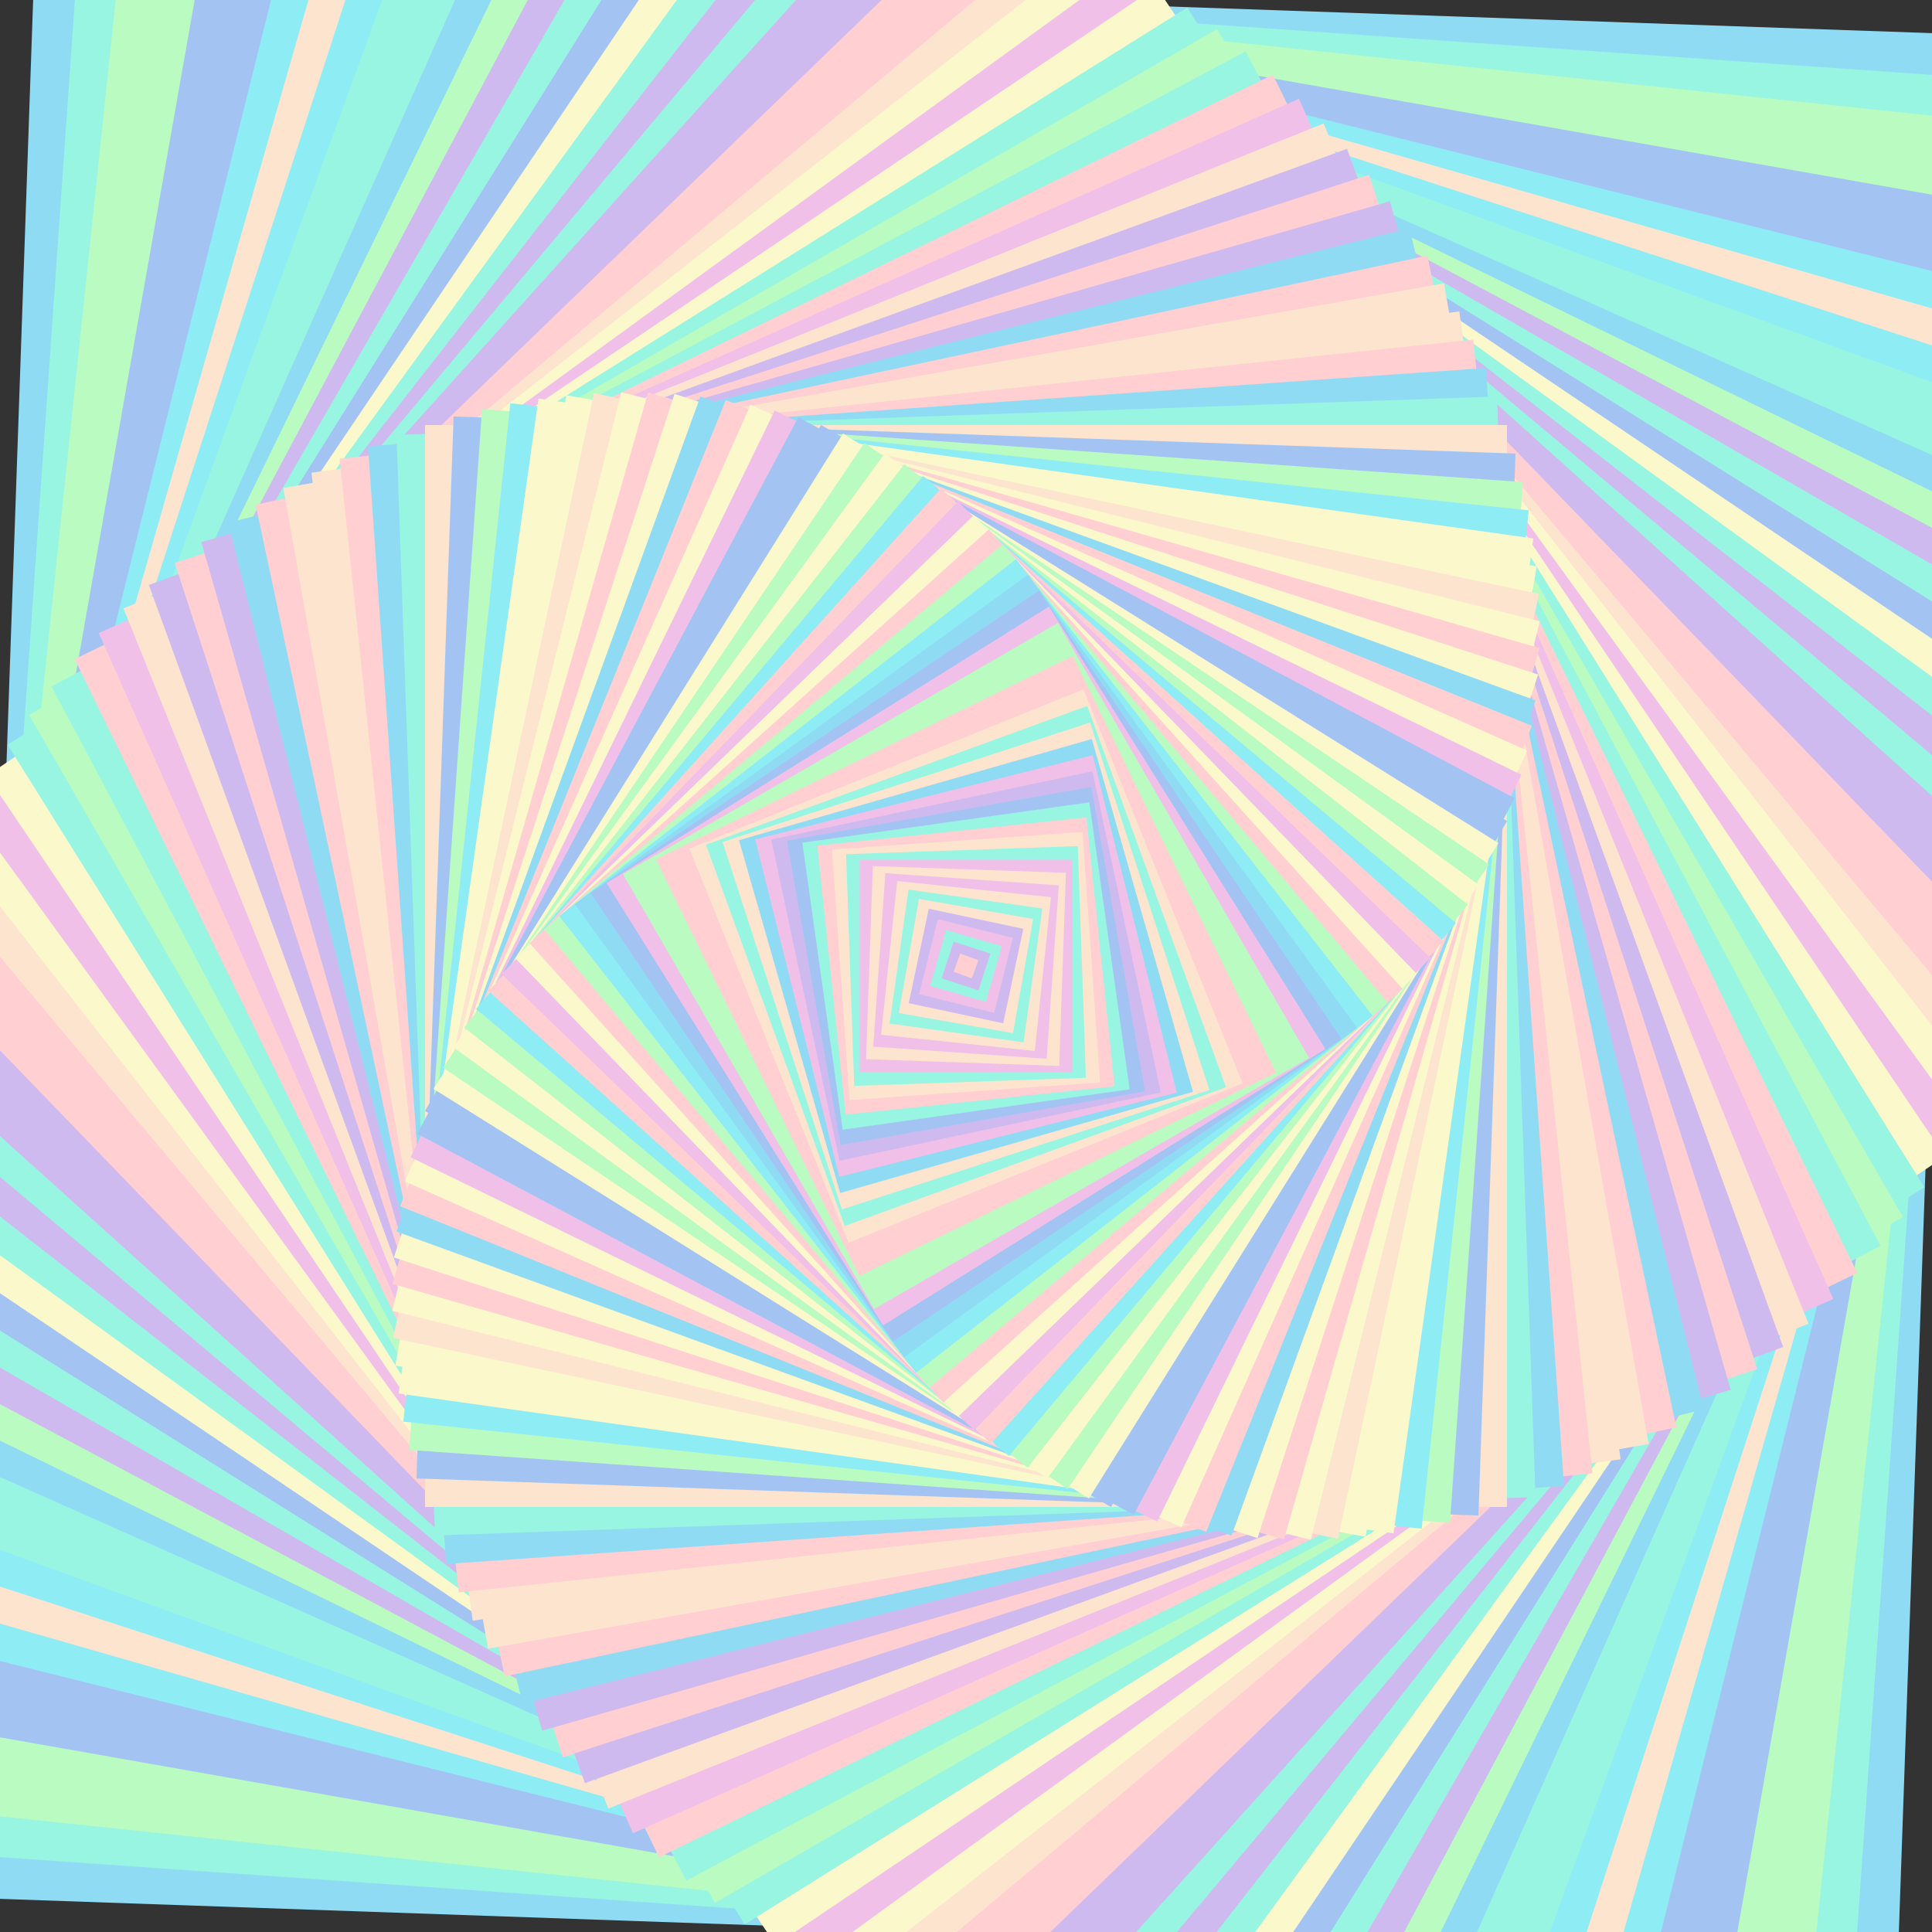 <svg xmlns="http://www.w3.org/2000/svg"
            xmlns:xlink="http://www.w3.org/1999/xlink"
            version="1.1" 
            baseProfile="full"
            width="1000" height="1000"
            viewBox="0 0 1000 1000">
            <rect x="0" y="0" width="1000" height="1000" fill="#333333" stroke="none"/>
            <title>TCI Generativ Art Generator 2 Lines Only</title>
            <desc>Generiert mit Python</desc>
            <autor>Thomas Cigolla</autor>
            <date>2022-06-24T15:34:17.951683</date>
            <license>CC BY-NC 4.0</license>
            <rect x="0" y="0" width="1000" height="1000" fill="none" />

            <rect x="0" y="0" width="1000" height="1000" fill="none" stroke="none" />
<rect x="0" y="0" width="1000" height="1000" fill="#90dbf4" stroke="none" transform="rotate(2, 500.0, 500.0)" />
<rect x="5" y="5" width="990" height="990" fill="#98f5e1" stroke="none" transform="rotate(4, 500.0, 500.0)" />
<rect x="10" y="10" width="980" height="980" fill="#b9fbc0" stroke="none" transform="rotate(6, 500.0, 500.0)" />
<rect x="15" y="15" width="970" height="970" fill="#b9fbc0" stroke="none" transform="rotate(8, 500.0, 500.0)" />
<rect x="20" y="20" width="960" height="960" fill="#a3c4f3" stroke="none" transform="rotate(10, 500.0, 500.0)" />
<rect x="25" y="25" width="950" height="950" fill="#a3c4f3" stroke="none" transform="rotate(12, 500.0, 500.0)" />
<rect x="30" y="30" width="940" height="940" fill="#8eecf5" stroke="none" transform="rotate(14, 500.0, 500.0)" />
<rect x="35" y="35" width="930" height="930" fill="#fde4cf" stroke="none" transform="rotate(16, 500.0, 500.0)" />
<rect x="40" y="40" width="920" height="920" fill="#8eecf5" stroke="none" transform="rotate(18, 500.0, 500.0)" />
<rect x="45" y="45" width="910" height="910" fill="#98f5e1" stroke="none" transform="rotate(20, 500.0, 500.0)" />
<rect x="50" y="50" width="900" height="900" fill="#98f5e1" stroke="none" transform="rotate(22, 500.0, 500.0)" />
<rect x="55" y="55" width="890" height="890" fill="#90dbf4" stroke="none" transform="rotate(24, 500.0, 500.0)" />
<rect x="60" y="60" width="880" height="880" fill="#b9fbc0" stroke="none" transform="rotate(26, 500.0, 500.0)" />
<rect x="65" y="65" width="870" height="870" fill="#cfbaf0" stroke="none" transform="rotate(28, 500.0, 500.0)" />
<rect x="70" y="70" width="860" height="860" fill="#98f5e1" stroke="none" transform="rotate(30, 500.0, 500.0)" />
<rect x="75" y="75" width="850" height="850" fill="#a3c4f3" stroke="none" transform="rotate(32, 500.0, 500.0)" />
<rect x="80" y="80" width="840" height="840" fill="#fbf8cc" stroke="none" transform="rotate(34, 500.0, 500.0)" />
<rect x="85" y="85" width="830" height="830" fill="#98f5e1" stroke="none" transform="rotate(36, 500.0, 500.0)" />
<rect x="90" y="90" width="820" height="820" fill="#cfbaf0" stroke="none" transform="rotate(38, 500.0, 500.0)" />
<rect x="95" y="95" width="810" height="810" fill="#98f5e1" stroke="none" transform="rotate(40, 500.0, 500.0)" />
<rect x="100" y="100" width="800" height="800" fill="#cfbaf0" stroke="none" transform="rotate(42, 500.0, 500.0)" />
<rect x="105" y="105" width="790" height="790" fill="#cfbaf0" stroke="none" transform="rotate(44, 500.0, 500.0)" />
<rect x="110" y="110" width="780" height="780" fill="#ffcfd2" stroke="none" transform="rotate(46, 500.0, 500.0)" />
<rect x="115" y="115" width="770" height="770" fill="#ffcfd2" stroke="none" transform="rotate(48, 500.0, 500.0)" />
<rect x="120" y="120" width="760" height="760" fill="#fde4cf" stroke="none" transform="rotate(50, 500.0, 500.0)" />
<rect x="125" y="125" width="750" height="750" fill="#fbf8cc" stroke="none" transform="rotate(52, 500.0, 500.0)" />
<rect x="130" y="130" width="740" height="740" fill="#f1c0e8" stroke="none" transform="rotate(54, 500.0, 500.0)" />
<rect x="135" y="135" width="730" height="730" fill="#fbf8cc" stroke="none" transform="rotate(56, 500.0, 500.0)" />
<rect x="140" y="140" width="720" height="720" fill="#98f5e1" stroke="none" transform="rotate(58, 500.0, 500.0)" />
<rect x="145" y="145" width="710" height="710" fill="#b9fbc0" stroke="none" transform="rotate(60, 500.0, 500.0)" />
<rect x="150" y="150" width="700" height="700" fill="#98f5e1" stroke="none" transform="rotate(62, 500.0, 500.0)" />
<rect x="155" y="155" width="690" height="690" fill="#ffcfd2" stroke="none" transform="rotate(64, 500.0, 500.0)" />
<rect x="160" y="160" width="680" height="680" fill="#f1c0e8" stroke="none" transform="rotate(66, 500.0, 500.0)" />
<rect x="165" y="165" width="670" height="670" fill="#fde4cf" stroke="none" transform="rotate(68, 500.0, 500.0)" />
<rect x="170" y="170" width="660" height="660" fill="#cfbaf0" stroke="none" transform="rotate(70, 500.0, 500.0)" />
<rect x="175" y="175" width="650" height="650" fill="#ffcfd2" stroke="none" transform="rotate(72, 500.0, 500.0)" />
<rect x="180" y="180" width="640" height="640" fill="#cfbaf0" stroke="none" transform="rotate(74, 500.0, 500.0)" />
<rect x="185" y="185" width="630" height="630" fill="#90dbf4" stroke="none" transform="rotate(76, 500.0, 500.0)" />
<rect x="190" y="190" width="620" height="620" fill="#ffcfd2" stroke="none" transform="rotate(78, 500.0, 500.0)" />
<rect x="195" y="195" width="610" height="610" fill="#fde4cf" stroke="none" transform="rotate(80, 500.0, 500.0)" />
<rect x="200" y="200" width="600" height="600" fill="#fde4cf" stroke="none" transform="rotate(82, 500.0, 500.0)" />
<rect x="205" y="205" width="590" height="590" fill="#ffcfd2" stroke="none" transform="rotate(84, 500.0, 500.0)" />
<rect x="210" y="210" width="580" height="580" fill="#90dbf4" stroke="none" transform="rotate(86, 500.0, 500.0)" />
<rect x="215" y="215" width="570" height="570" fill="#98f5e1" stroke="none" transform="rotate(88, 500.0, 500.0)" />
<rect x="220" y="220" width="560" height="560" fill="#fde4cf" stroke="none" transform="rotate(90, 500.0, 500.0)" />
<rect x="225" y="225" width="550" height="550" fill="#a3c4f3" stroke="none" transform="rotate(92, 500.0, 500.0)" />
<rect x="230" y="230" width="540" height="540" fill="#b9fbc0" stroke="none" transform="rotate(94, 500.0, 500.0)" />
<rect x="235" y="235" width="530" height="530" fill="#8eecf5" stroke="none" transform="rotate(96, 500.0, 500.0)" />
<rect x="240" y="240" width="520" height="520" fill="#fbf8cc" stroke="none" transform="rotate(98, 500.0, 500.0)" />
<rect x="245" y="245" width="510" height="510" fill="#fbf8cc" stroke="none" transform="rotate(100, 500.0, 500.0)" />
<rect x="250" y="250" width="500" height="500" fill="#fde4cf" stroke="none" transform="rotate(102, 500.0, 500.0)" />
<rect x="255" y="255" width="490" height="490" fill="#fbf8cc" stroke="none" transform="rotate(104, 500.0, 500.0)" />
<rect x="260" y="260" width="480" height="480" fill="#ffcfd2" stroke="none" transform="rotate(106, 500.0, 500.0)" />
<rect x="265" y="265" width="470" height="470" fill="#fbf8cc" stroke="none" transform="rotate(108, 500.0, 500.0)" />
<rect x="270" y="270" width="460" height="460" fill="#90dbf4" stroke="none" transform="rotate(110, 500.0, 500.0)" />
<rect x="275" y="275" width="450" height="450" fill="#ffcfd2" stroke="none" transform="rotate(112, 500.0, 500.0)" />
<rect x="280" y="280" width="440" height="440" fill="#fbf8cc" stroke="none" transform="rotate(114, 500.0, 500.0)" />
<rect x="285" y="285" width="430" height="430" fill="#f1c0e8" stroke="none" transform="rotate(116, 500.0, 500.0)" />
<rect x="290" y="290" width="420" height="420" fill="#a3c4f3" stroke="none" transform="rotate(118, 500.0, 500.0)" />
<rect x="295" y="295" width="410" height="410" fill="#a3c4f3" stroke="none" transform="rotate(120, 500.0, 500.0)" />
<rect x="300" y="300" width="400" height="400" fill="#fbf8cc" stroke="none" transform="rotate(122, 500.0, 500.0)" />
<rect x="305" y="305" width="390" height="390" fill="#b9fbc0" stroke="none" transform="rotate(124, 500.0, 500.0)" />
<rect x="310" y="310" width="380" height="380" fill="#fbf8cc" stroke="none" transform="rotate(126, 500.0, 500.0)" />
<rect x="315" y="315" width="370" height="370" fill="#b9fbc0" stroke="none" transform="rotate(128, 500.0, 500.0)" />
<rect x="320" y="320" width="360" height="360" fill="#8eecf5" stroke="none" transform="rotate(130, 500.0, 500.0)" />
<rect x="325" y="325" width="350" height="350" fill="#ffcfd2" stroke="none" transform="rotate(132, 500.0, 500.0)" />
<rect x="330" y="330" width="340" height="340" fill="#f1c0e8" stroke="none" transform="rotate(134, 500.0, 500.0)" />
<rect x="335" y="335" width="330" height="330" fill="#fbf8cc" stroke="none" transform="rotate(136, 500.0, 500.0)" />
<rect x="340" y="340" width="320" height="320" fill="#ffcfd2" stroke="none" transform="rotate(138, 500.0, 500.0)" />
<rect x="345" y="345" width="310" height="310" fill="#b9fbc0" stroke="none" transform="rotate(140, 500.0, 500.0)" />
<rect x="350" y="350" width="300" height="300" fill="#8eecf5" stroke="none" transform="rotate(142, 500.0, 500.0)" />
<rect x="355" y="355" width="290" height="290" fill="#90dbf4" stroke="none" transform="rotate(144, 500.0, 500.0)" />
<rect x="360" y="360" width="280" height="280" fill="#a3c4f3" stroke="none" transform="rotate(146, 500.0, 500.0)" />
<rect x="365" y="365" width="270" height="270" fill="#f1c0e8" stroke="none" transform="rotate(148, 500.0, 500.0)" />
<rect x="370" y="370" width="260" height="260" fill="#b9fbc0" stroke="none" transform="rotate(150, 500.0, 500.0)" />
<rect x="375" y="375" width="250" height="250" fill="#b9fbc0" stroke="none" transform="rotate(152, 500.0, 500.0)" />
<rect x="380" y="380" width="240" height="240" fill="#ffcfd2" stroke="none" transform="rotate(154, 500.0, 500.0)" />
<rect x="385" y="385" width="230" height="230" fill="#ffcfd2" stroke="none" transform="rotate(156, 500.0, 500.0)" />
<rect x="390" y="390" width="220" height="220" fill="#fde4cf" stroke="none" transform="rotate(158, 500.0, 500.0)" />
<rect x="395" y="395" width="210" height="210" fill="#98f5e1" stroke="none" transform="rotate(160, 500.0, 500.0)" />
<rect x="400" y="400" width="200" height="200" fill="#fde4cf" stroke="none" transform="rotate(162, 500.0, 500.0)" />
<rect x="405" y="405" width="190" height="190" fill="#90dbf4" stroke="none" transform="rotate(164, 500.0, 500.0)" />
<rect x="410" y="410" width="180" height="180" fill="#f1c0e8" stroke="none" transform="rotate(166, 500.0, 500.0)" />
<rect x="415" y="415" width="170" height="170" fill="#cfbaf0" stroke="none" transform="rotate(168, 500.0, 500.0)" />
<rect x="420" y="420" width="160" height="160" fill="#a3c4f3" stroke="none" transform="rotate(170, 500.0, 500.0)" />
<rect x="425" y="425" width="150" height="150" fill="#98f5e1" stroke="none" transform="rotate(172, 500.0, 500.0)" />
<rect x="430" y="430" width="140" height="140" fill="#ffcfd2" stroke="none" transform="rotate(174, 500.0, 500.0)" />
<rect x="435" y="435" width="130" height="130" fill="#fde4cf" stroke="none" transform="rotate(176, 500.0, 500.0)" />
<rect x="440" y="440" width="120" height="120" fill="#98f5e1" stroke="none" transform="rotate(178, 500.0, 500.0)" />
<rect x="445" y="445" width="110" height="110" fill="#f1c0e8" stroke="none" transform="rotate(180, 500.0, 500.0)" />
<rect x="450" y="450" width="100" height="100" fill="#fde4cf" stroke="none" transform="rotate(182, 500.0, 500.0)" />
<rect x="455" y="455" width="90" height="90" fill="#f1c0e8" stroke="none" transform="rotate(184, 500.0, 500.0)" />
<rect x="460" y="460" width="80" height="80" fill="#fde4cf" stroke="none" transform="rotate(186, 500.0, 500.0)" />
<rect x="465" y="465" width="70" height="70" fill="#98f5e1" stroke="none" transform="rotate(188, 500.0, 500.0)" />
<rect x="470" y="470" width="60" height="60" fill="#fde4cf" stroke="none" transform="rotate(190, 500.0, 500.0)" />
<rect x="475" y="475" width="50" height="50" fill="#cfbaf0" stroke="none" transform="rotate(192, 500.0, 500.0)" />
<rect x="480" y="480" width="40" height="40" fill="#f1c0e8" stroke="none" transform="rotate(194, 500.0, 500.0)" />
<rect x="485" y="485" width="30" height="30" fill="#98f5e1" stroke="none" transform="rotate(196, 500.0, 500.0)" />
<rect x="490" y="490" width="20" height="20" fill="#cfbaf0" stroke="none" transform="rotate(198, 500.0, 500.0)" />
<rect x="495" y="495" width="10" height="10" fill="#ffcfd2" stroke="none" transform="rotate(200, 500.0, 500.0)" />
</svg>